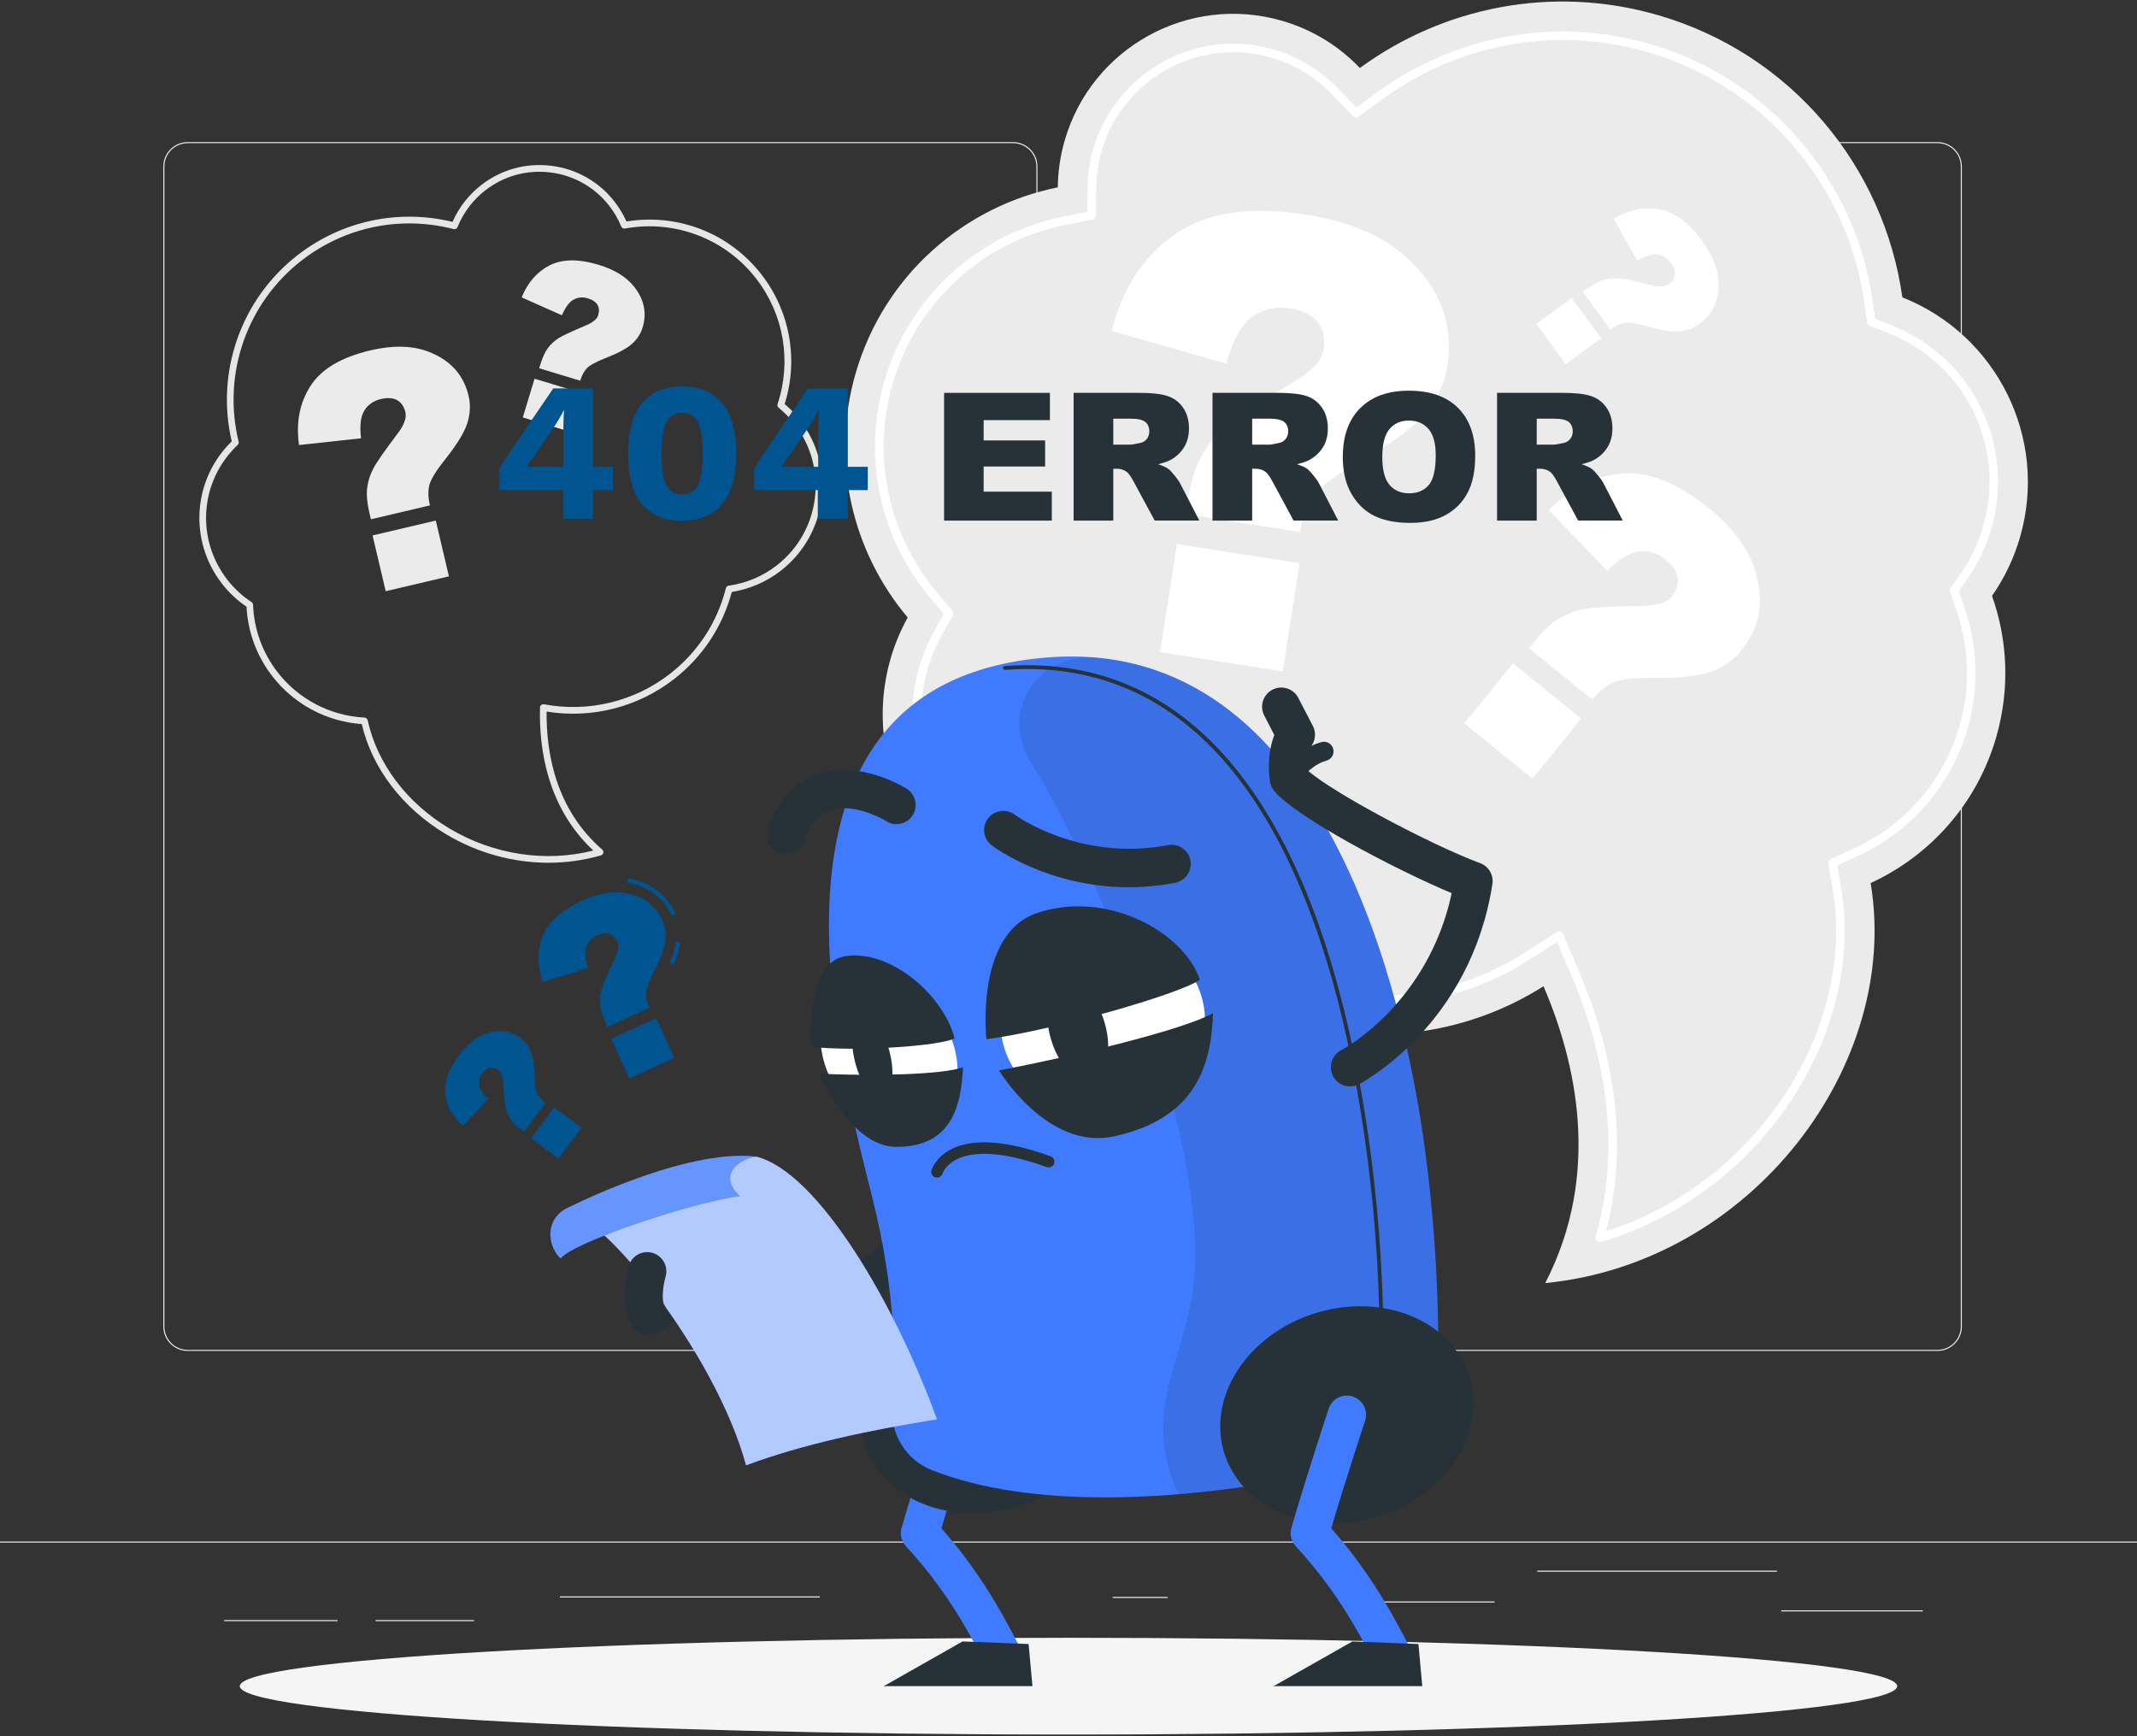 <svg width="400" height="325" viewBox="0 0 400 325" fill="none" xmlns="http://www.w3.org/2000/svg">
<rect x="0" y="0" width="400" height="325" fill="#333333" stroke="none"/>
<g clip-path="url(#clip0_6402_6015)">
<path d="M400 288.559H0V288.759H400V288.559Z" fill="#EBEBEB"/>
<path d="M359.918 301.438H333.422V301.638H359.918V301.438Z" fill="#EBEBEB"/>
<path d="M218.578 298.926H208.266V299.126H218.578V298.926Z" fill="#EBEBEB"/>
<path d="M279.735 299.773H258.023V299.973H279.735V299.773Z" fill="#EBEBEB"/>
<path d="M332.622 294.008H287.734V294.208H332.622V294.008Z" fill="#EBEBEB"/>
<path d="M63.193 303.262H41.969V303.462H63.193V303.262Z" fill="#EBEBEB"/>
<path d="M88.713 303.262H70.312V303.462H88.713V303.262Z" fill="#EBEBEB"/>
<path d="M153.449 298.828H104.801V299.028H153.449V298.828Z" fill="#EBEBEB"/>
<path d="M189.61 252.878H35.138C32.618 252.878 30.57 250.83 30.57 248.31V31.166C30.57 28.646 32.618 26.598 35.138 26.598H189.618C192.138 26.598 194.186 28.646 194.186 31.166V248.31C194.178 250.83 192.13 252.878 189.61 252.878ZM35.138 26.798C32.73 26.798 30.77 28.758 30.77 31.166V248.31C30.77 250.718 32.73 252.678 35.138 252.678H189.618C192.026 252.678 193.986 250.718 193.986 248.31V31.166C193.986 28.758 192.026 26.798 189.618 26.798H35.138Z" fill="#EBEBEB"/>
<path d="M362.65 252.878H208.17C205.65 252.878 203.602 250.83 203.602 248.31V31.166C203.602 28.646 205.65 26.598 208.17 26.598H362.65C365.17 26.598 367.218 28.646 367.218 31.166V248.31C367.218 250.83 365.17 252.878 362.65 252.878ZM208.17 26.798C205.762 26.798 203.802 28.758 203.802 31.166V248.31C203.802 250.718 205.762 252.678 208.17 252.678H362.65C365.058 252.678 367.018 250.718 367.018 248.31V31.166C367.018 28.758 365.058 26.798 362.65 26.798H208.17Z" fill="#EBEBEB"/>
<path d="M373.654 137.973C376.254 128.949 375.782 119.765 372.862 111.541C375.142 108.277 376.942 104.589 378.11 100.549C383.47 81.973 373.702 62.629 356.078 55.661C352.678 31.325 335.406 10.061 310.278 2.813C290.414 -2.915 270.038 1.389 254.542 12.725C250.662 8.669 245.702 5.541 239.926 3.877C222.502 -1.147 204.302 8.901 199.278 26.325C198.438 29.237 198.03 32.173 197.998 35.069C180.462 38.605 165.446 51.525 160.15 69.901C155.39 86.405 159.606 103.373 169.902 115.589C168.574 117.997 167.478 120.581 166.686 123.333C160.982 143.117 172.39 163.773 192.174 169.477C198.694 171.357 205.31 171.365 211.454 169.845C218.726 179.869 229.262 187.645 242.078 191.341C258.582 196.101 275.47 193.141 288.91 184.613C294.926 198.605 299.87 219.597 289.23 240.181C327.902 236.389 355.838 199.293 350.142 165.301C361.174 160.221 370.022 150.565 373.654 137.973Z" fill="#EBEBEB"/>
<path d="M299.462 232.499C299.254 232.499 299.046 232.419 298.894 232.267C298.686 232.059 298.606 231.763 298.686 231.475C304.134 212.499 299.166 194.307 294.046 182.387L291.446 176.347L285.894 179.867C277.518 185.187 267.878 187.995 258.03 187.995C253.174 187.995 248.326 187.307 243.614 185.947C232.39 182.707 222.83 175.995 215.966 166.539L213.75 163.483L210.086 164.395C204.71 165.731 199.054 165.627 193.702 164.083C185.574 161.739 178.846 156.371 174.75 148.963C170.662 141.555 169.702 133.003 172.046 124.867C172.702 122.595 173.622 120.379 174.782 118.283L176.646 114.907L174.158 111.963C164.67 100.707 161.43 85.555 165.502 71.435C170.062 55.635 182.926 43.795 199.078 40.539L203.518 39.643L203.566 35.115C203.59 32.651 203.95 30.211 204.63 27.859C207.998 16.283 218.758 8.179 230.806 8.179C233.35 8.179 235.894 8.539 238.366 9.251C242.982 10.587 247.174 13.123 250.486 16.587L253.878 20.139L257.838 17.243C267.862 9.915 280.158 5.883 292.478 5.883C297.95 5.883 303.414 6.659 308.726 8.195C330.926 14.595 347.334 33.531 350.534 56.435L350.982 59.667L354.022 60.867C369.222 66.875 377.27 83.267 372.734 98.995C371.766 102.339 370.27 105.475 368.278 108.331L366.63 110.691L367.59 113.411C370.238 120.859 370.47 128.819 368.278 136.419C365.238 146.947 357.774 155.619 347.798 160.211L343.91 162.003L344.614 166.227C347.046 180.731 342.678 196.571 332.63 209.691C324.262 220.619 312.566 228.707 299.686 232.467C299.614 232.491 299.534 232.499 299.462 232.499ZM291.822 174.379C291.902 174.379 291.982 174.387 292.062 174.411C292.286 174.483 292.47 174.643 292.558 174.859L295.526 181.755C300.63 193.619 305.566 211.587 300.622 230.499C312.63 226.667 323.502 218.971 331.366 208.707C341.142 195.939 345.398 180.547 343.046 166.483L342.238 161.659C342.182 161.299 342.366 160.955 342.694 160.803L347.142 158.755C356.702 154.355 363.846 146.051 366.758 135.971C368.854 128.691 368.63 121.075 366.094 113.939L364.99 110.835C364.902 110.595 364.942 110.323 365.086 110.107L366.974 107.403C368.87 104.691 370.294 101.707 371.206 98.539C375.51 83.611 367.878 68.051 353.446 62.347L349.974 60.979C349.71 60.875 349.518 60.635 349.478 60.347L348.958 56.651C345.846 34.371 329.886 15.947 308.294 9.723C303.118 8.235 297.798 7.483 292.478 7.483C280.494 7.483 268.534 11.411 258.798 18.531L254.27 21.843C253.942 22.083 253.494 22.043 253.222 21.747L249.342 17.691C246.222 14.427 242.278 12.043 237.934 10.787C235.606 10.115 233.214 9.771 230.814 9.771C219.47 9.771 209.342 17.395 206.198 28.315C205.558 30.531 205.222 32.827 205.198 35.139L205.142 40.315C205.134 40.691 204.87 41.019 204.502 41.091L199.422 42.115C183.854 45.251 171.462 56.659 167.07 71.883C163.15 85.491 166.262 100.083 175.414 110.931L178.254 114.299C178.47 114.555 178.502 114.915 178.342 115.203L176.206 119.059C175.102 121.051 174.23 123.155 173.606 125.315C171.382 133.035 172.294 141.155 176.174 148.187C180.062 155.219 186.446 160.315 194.166 162.547C199.246 164.011 204.614 164.107 209.718 162.843L213.91 161.803C214.222 161.723 214.558 161.843 214.75 162.107L217.286 165.603C223.934 174.771 233.198 181.275 244.078 184.411C248.646 185.731 253.35 186.395 258.054 186.395C267.598 186.395 276.934 183.667 285.062 178.515L291.406 174.491C291.518 174.427 291.67 174.379 291.822 174.379Z" fill="white"/>
<path d="M243.354 99.587L221.914 96.251L222.25 94.107C222.818 90.459 223.69 87.563 224.874 85.411C226.058 83.267 227.61 81.379 229.538 79.747C231.466 78.123 235.658 75.379 242.114 71.531C245.546 69.523 247.426 67.483 247.746 65.419C248.066 63.347 247.706 61.643 246.666 60.307C245.618 58.971 243.858 58.107 241.378 57.723C238.706 57.307 236.362 57.851 234.338 59.339C232.314 60.835 230.714 63.747 229.538 68.075L208.066 61.955C210.074 54.019 214.002 47.995 219.866 43.883C225.73 39.763 233.922 38.531 244.458 40.171C252.658 41.451 259.01 44.195 263.522 48.395C269.65 54.091 272.114 60.795 270.914 68.499C270.418 71.699 269.05 74.643 266.818 77.339C264.586 80.035 260.41 83.107 254.29 86.539C250.018 88.955 247.25 91.003 245.97 92.667C244.682 94.355 243.81 96.651 243.354 99.587ZM220.29 101.835L243.258 105.411L240.106 125.667L217.138 122.091L220.29 101.835Z" fill="white"/>
<path d="M298.074 130.98L286.17 121.34L287.138 120.148C288.778 118.124 290.338 116.66 291.826 115.772C293.306 114.884 294.93 114.284 296.682 113.972C298.434 113.66 301.97 113.476 307.274 113.42C310.082 113.412 311.954 112.836 312.882 111.684C313.81 110.532 314.194 109.364 314.034 108.18C313.874 106.996 313.098 105.844 311.722 104.724C310.242 103.524 308.618 103.02 306.85 103.212C305.082 103.404 303.074 104.612 300.826 106.844L289.89 95.492C293.93 91.364 298.466 89.076 303.506 88.644C308.546 88.212 313.986 90.364 319.834 95.1C324.386 98.788 327.29 102.716 328.554 106.884C330.274 112.532 329.402 117.5 325.93 121.78C324.49 123.556 322.61 124.868 320.298 125.724C317.978 126.58 314.338 126.972 309.386 126.9C305.922 126.86 303.506 127.124 302.13 127.692C300.746 128.252 299.394 129.348 298.074 130.98ZM283.202 124.172L295.954 134.5L286.842 145.748L274.09 135.42L283.202 124.172Z" fill="white"/>
<path d="M301.407 61.685L296.255 54.645L296.959 54.133C298.159 53.252 299.231 52.677 300.175 52.405C301.119 52.133 302.095 52.036 303.111 52.117C304.119 52.205 306.095 52.613 309.023 53.349C310.567 53.749 311.679 53.709 312.359 53.205C313.039 52.709 313.415 52.117 313.503 51.444C313.583 50.764 313.327 50.02 312.735 49.205C312.095 48.325 311.271 47.812 310.271 47.669C309.271 47.517 307.991 47.892 306.431 48.788L302.055 40.956C304.879 39.269 307.703 38.669 310.543 39.164C313.383 39.66 316.063 41.629 318.591 45.084C320.559 47.773 321.591 50.357 321.679 52.837C321.807 56.197 320.607 58.805 318.071 60.653C317.023 61.421 315.799 61.869 314.399 62.005C312.999 62.141 310.943 61.829 308.223 61.069C306.319 60.549 304.951 60.341 304.111 60.453C303.271 60.565 302.375 60.973 301.407 61.685ZM294.207 55.773L299.727 63.309L293.079 68.173L287.559 60.637L294.207 55.773Z" fill="white"/>
<path d="M102.679 161.5C96.062 161.5 89.407 159.692 83.511 156.172C75.391 151.332 69.654 143.836 67.711 135.54C61.118 135.068 55.047 131.828 50.999 126.612C48.063 122.836 46.391 118.34 46.142 113.572C44.407 112.388 42.87 110.948 41.575 109.292C35.263 101.172 36.054 89.772 43.374 82.62C40.327 69.612 45.135 55.972 55.687 47.772C63.967 41.34 74.511 39.076 84.703 41.532C85.887 38.828 87.735 36.46 90.071 34.644C93.823 31.724 98.495 30.444 103.215 31.036C107.935 31.628 112.143 34.02 115.055 37.78C115.935 38.916 116.671 40.148 117.263 41.46C126.887 39.884 136.527 43.644 142.519 51.364C147.879 58.26 149.495 67.3 146.871 75.628C147.919 76.524 148.871 77.516 149.703 78.588C156.511 87.348 154.927 100.02 146.159 106.828C143.487 108.908 140.319 110.276 136.975 110.812C135.231 117.34 131.495 122.98 126.143 127.132C119.391 132.38 110.743 134.572 102.311 133.196C102.223 140.964 104.031 151.5 112.727 159.036C112.903 159.188 112.975 159.42 112.927 159.644C112.879 159.868 112.711 160.052 112.487 160.116C109.303 161.036 105.991 161.492 102.679 161.5ZM76.591 41.82C69.367 41.82 62.319 44.204 56.447 48.764C46.191 56.74 41.567 70.052 44.671 82.676C44.727 82.892 44.655 83.124 44.495 83.284C37.407 89.972 36.575 100.82 42.559 108.524C43.831 110.164 45.358 111.572 47.087 112.708C47.255 112.82 47.359 113.004 47.367 113.212C47.543 117.828 49.142 122.196 51.974 125.852C55.903 130.908 61.831 133.996 68.239 134.324C68.519 134.34 68.758 134.54 68.823 134.82C70.591 142.956 76.175 150.348 84.151 155.1C92.375 159.996 102.111 161.476 111.055 159.212C102.471 151.18 100.871 140.284 101.079 132.436C101.087 132.252 101.167 132.076 101.311 131.964C101.455 131.852 101.639 131.804 101.823 131.836C110.135 133.396 118.719 131.324 125.383 126.148C130.615 122.076 134.247 116.532 135.871 110.1C135.935 109.852 136.143 109.668 136.391 109.628C139.663 109.18 142.775 107.868 145.391 105.836C153.607 99.452 155.095 87.572 148.711 79.356C147.847 78.244 146.847 77.22 145.743 76.316C145.543 76.148 145.463 75.876 145.543 75.636C148.215 67.596 146.711 58.812 141.519 52.132C135.711 44.66 126.311 41.076 116.983 42.78C116.687 42.836 116.399 42.676 116.287 42.404C115.719 41.02 114.967 39.724 114.055 38.548C111.343 35.06 107.431 32.828 103.047 32.284C98.663 31.732 94.319 32.924 90.831 35.636C88.527 37.428 86.727 39.804 85.639 42.508C85.519 42.804 85.199 42.956 84.903 42.884C82.143 42.172 79.351 41.82 76.591 41.82Z" fill="#E6E6E6"/>
<path d="M80.474 94.603L69.426 97.203L69.162 96.099C68.722 94.219 68.57 92.643 68.722 91.371C68.874 90.099 69.258 88.875 69.874 87.707C70.49 86.539 71.986 84.387 74.354 81.251C75.626 79.603 76.13 78.243 75.882 77.179C75.634 76.115 75.122 75.355 74.354 74.915C73.586 74.475 72.562 74.403 71.282 74.699C69.906 75.027 68.874 75.747 68.186 76.867C67.498 77.987 67.298 79.715 67.578 82.043L55.97 83.307C55.378 79.067 56.098 75.371 58.13 72.227C60.162 69.075 63.89 66.867 69.322 65.587C73.546 64.595 77.17 64.675 80.178 65.827C84.266 67.379 86.778 70.147 87.714 74.115C88.106 75.763 88.018 77.459 87.474 79.203C86.922 80.947 85.506 83.259 83.21 86.131C81.618 88.147 80.674 89.683 80.386 90.739C80.09 91.803 80.122 93.091 80.474 94.603ZM69.738 100.227L81.57 97.443L84.026 107.883L72.194 110.667L69.738 100.227Z" fill="#EBEBEB"/>
<path d="M108.601 71.266L100.929 68.938L101.161 68.17C101.561 66.866 102.025 65.85 102.569 65.13C103.113 64.402 103.777 63.794 104.569 63.298C105.361 62.802 107.033 62.018 109.593 60.946C110.953 60.386 111.745 59.738 111.969 59.002C112.193 58.266 112.153 57.618 111.841 57.074C111.529 56.53 110.929 56.122 110.041 55.85C109.089 55.562 108.201 55.634 107.385 56.074C106.569 56.514 105.833 57.498 105.177 59.018L97.641 55.666C98.785 52.866 100.537 50.866 102.889 49.666C105.249 48.466 108.305 48.434 112.073 49.578C115.009 50.466 117.185 51.802 118.617 53.578C120.561 55.978 121.113 58.554 120.281 61.314C119.937 62.458 119.281 63.466 118.329 64.338C117.377 65.21 115.689 66.114 113.273 67.058C111.585 67.722 110.465 68.322 109.913 68.866C109.361 69.418 108.921 70.218 108.601 71.266ZM100.057 70.89L108.273 73.386L106.073 80.634L97.857 78.138L100.057 70.89Z" fill="#EBEBEB"/>
<path d="M199.999 324.686C285.665 324.686 355.111 320.632 355.111 315.63C355.111 310.629 285.665 306.574 199.999 306.574C114.333 306.574 44.887 310.629 44.887 315.63C44.887 320.632 114.333 324.686 199.999 324.686Z" fill="#F5F5F5"/>
<path d="M126.086 180.59L125.35 180.278C126.014 178.718 126.39 177.414 126.51 176.31L127.302 176.398C127.182 177.582 126.782 178.95 126.086 180.59ZM125.774 171.43C124.222 168.022 121.334 165.87 117.43 165.214L117.566 164.422C121.75 165.126 124.838 167.438 126.502 171.102L125.774 171.43Z" fill="#005490"/>
<path d="M121.583 188.636L113.711 192.22L113.351 191.436C112.743 190.1 112.399 188.94 112.319 187.964C112.239 186.988 112.351 186.02 112.631 185.06C112.919 184.1 113.711 182.268 115.023 179.572C115.727 178.148 115.903 177.06 115.559 176.3C115.215 175.54 114.719 175.052 114.079 174.836C113.439 174.62 112.663 174.716 111.751 175.132C110.767 175.58 110.111 176.276 109.759 177.212C109.415 178.156 109.519 179.476 110.071 181.172L101.599 183.836C100.527 180.756 100.519 177.892 101.575 175.236C102.623 172.58 105.087 170.372 108.951 168.612C111.959 167.244 114.679 166.764 117.103 167.18C120.391 167.732 122.679 169.428 123.967 172.26C124.503 173.436 124.695 174.716 124.543 176.1C124.391 177.484 123.671 179.42 122.383 181.908C121.495 183.652 121.015 184.932 120.951 185.772C120.879 186.604 121.095 187.556 121.583 188.636ZM114.399 194.436L122.831 190.596L126.215 198.028L117.783 201.868L114.399 194.436Z" fill="#005490"/>
<path d="M102.111 206.42L98.103 211.852L97.559 211.452C96.631 210.772 95.959 210.116 95.535 209.476C95.111 208.844 94.815 208.14 94.647 207.372C94.479 206.604 94.327 205.052 94.191 202.724C94.127 201.484 93.839 200.676 93.311 200.292C92.783 199.908 92.263 199.764 91.743 199.852C91.223 199.948 90.735 200.308 90.271 200.94C89.775 201.62 89.583 202.34 89.703 203.116C89.823 203.892 90.399 204.748 91.423 205.692L86.647 210.74C84.743 209.044 83.647 207.092 83.359 204.884C83.063 202.676 83.903 200.236 85.871 197.564C87.399 195.484 89.071 194.124 90.879 193.484C93.327 192.612 95.535 192.9 97.487 194.34C98.295 194.94 98.911 195.74 99.335 196.74C99.759 197.74 100.007 199.34 100.071 201.516C100.127 203.044 100.287 204.1 100.567 204.692C100.855 205.308 101.367 205.876 102.111 206.42ZM99.415 213.108L103.703 207.284L108.839 211.068L104.551 216.892L99.415 213.108Z" fill="#005490"/>
<path d="M187.276 312.749C185.98 312.749 184.724 312.045 184.084 310.813C180.868 304.605 176.828 297.317 169.564 289.429C168.716 288.509 168.404 287.205 168.756 286.005C171.452 276.637 175.692 263.829 175.732 263.701C176.356 261.821 178.388 260.797 180.268 261.421C182.148 262.045 183.172 264.077 182.548 265.957C182.508 266.077 178.86 277.109 176.212 286.085C182.892 293.661 187.012 300.853 190.468 307.517C191.38 309.277 190.692 311.445 188.932 312.349C188.396 312.621 187.828 312.749 187.276 312.749Z" fill="#407BFF"/>
<path d="M193.25 315.63H165.418L180.17 307.262L192.53 307.742L193.25 315.63Z" fill="#263238"/>
<path d="M190.585 281.941C203.253 277.981 210.863 266.259 207.581 255.758C204.299 245.257 191.369 239.954 178.7 243.913C166.032 247.872 158.422 259.595 161.704 270.096C164.986 280.597 177.916 285.9 190.585 281.941Z" fill="#263238"/>
<path d="M121.321 249.825C119.913 249.825 118.577 248.993 118.001 247.609C117.241 245.777 118.113 243.681 119.945 242.921C122.033 242.057 122.321 239.929 122.321 239.905C122.473 238.305 123.673 236.993 125.257 236.705C126.113 236.553 126.937 236.305 127.897 236.033C132.761 234.609 138.777 232.849 157.745 238.161C176.449 227.697 176.665 208.081 176.665 207.233C176.665 205.257 178.265 203.641 180.241 203.641C180.241 203.641 180.249 203.641 180.257 203.641C182.225 203.641 183.833 205.225 183.841 207.201C183.849 208.241 183.729 232.865 159.809 245.201C158.993 245.625 158.049 245.713 157.169 245.457C139.097 240.233 134.001 241.721 129.913 242.921C129.553 243.025 129.185 243.137 128.809 243.241C127.921 245.521 126.081 248.153 122.697 249.553C122.249 249.737 121.785 249.825 121.321 249.825Z" fill="#263238"/>
<path d="M163.266 224.151C156.458 197.095 138.322 127.303 196.442 123.039C248.586 119.215 262.898 188.615 266.37 212.663C268.394 226.679 269.082 239.383 269.194 249.319C269.346 262.127 260.346 273.175 247.786 275.727C219.378 281.495 192.49 282.319 174.386 275.175C169.49 273.239 166.53 268.255 167.002 263.015C167.706 255.231 167.722 241.863 163.266 224.151Z" fill="#407BFF"/>
<path opacity="0.1" d="M266.368 212.655C263.088 189.999 250.192 127.023 205.04 123.087C199.784 122.631 194.6 125.215 192.184 129.903C190.168 133.807 190.232 138.535 193.248 143.215C203.2 158.647 226.936 211.983 223.352 241.047C221.72 254.271 213.424 264.831 220.64 279.695C229.352 278.975 238.488 277.623 247.792 275.727C260.352 273.183 269.352 262.135 269.2 249.319C269.08 239.383 268.4 226.671 266.368 212.655Z" fill="black"/>
<path d="M258.591 249.67C258.391 249.67 258.231 249.51 258.231 249.318C258.087 236.958 257.135 224.638 255.407 212.71C246.767 152.99 223.503 122.782 188.127 125.39C187.935 125.414 187.759 125.254 187.743 125.062C187.727 124.862 187.879 124.694 188.071 124.678C223.871 122.038 247.407 152.454 256.111 212.614C257.839 224.574 258.791 236.926 258.943 249.318C258.951 249.51 258.791 249.67 258.591 249.67Z" fill="#263238"/>
<path d="M258.042 283.855C270.71 279.895 278.32 268.173 275.038 257.672C271.756 247.171 258.826 241.868 246.157 245.827C233.489 249.787 225.879 261.509 229.161 272.01C232.443 282.511 245.373 287.814 258.042 283.855Z" fill="#263238"/>
<path d="M260.241 312.749C258.945 312.749 257.689 312.045 257.049 310.813C253.833 304.605 249.793 297.317 242.529 289.429C241.681 288.509 241.369 287.205 241.721 286.005C244.417 276.637 248.657 263.829 248.697 263.701C249.321 261.821 251.345 260.797 253.233 261.421C255.113 262.045 256.137 264.077 255.513 265.957C255.473 266.077 251.825 277.109 249.177 286.085C255.857 293.661 259.977 300.853 263.433 307.517C264.345 309.277 263.657 311.445 261.897 312.349C261.353 312.621 260.793 312.749 260.241 312.749Z" fill="#407BFF"/>
<path d="M252.705 203.366C251.417 203.366 250.169 202.67 249.521 201.446C248.601 199.694 249.273 197.526 251.025 196.606C251.713 196.238 267.337 187.702 271.729 167.19C261.313 162.83 242.593 152.998 238.497 148.054C238.097 147.574 237.833 146.998 237.729 146.39C237.633 145.854 236.961 141.606 238.529 137.59L236.641 133.942C235.729 132.182 236.417 130.014 238.177 129.102C239.937 128.19 242.105 128.878 243.017 130.638L245.737 135.886C246.321 137.006 246.265 138.358 245.601 139.43C244.745 140.814 244.633 142.838 244.705 144.158C249.313 148.326 267.937 158.19 277.049 161.574C278.649 162.166 279.609 163.806 279.345 165.486C275.289 191.702 255.233 202.502 254.377 202.95C253.833 203.23 253.265 203.366 252.705 203.366Z" fill="#263238"/>
<path d="M241.259 147.557C240.923 147.557 240.579 147.461 240.275 147.261C239.443 146.717 239.211 145.605 239.755 144.781C239.875 144.589 242.843 140.117 247.355 138.909C248.307 138.653 249.299 139.221 249.555 140.181C249.811 141.141 249.243 142.125 248.283 142.381C245.131 143.229 242.779 146.717 242.755 146.749C242.419 147.269 241.843 147.557 241.259 147.557Z" fill="#263238"/>
<path d="M266.219 315.63H238.387L253.139 307.262L265.499 307.742L266.219 315.63Z" fill="#263238"/>
<path d="M207.94 208.438C218.467 207.506 226.321 199.069 225.482 189.594C224.643 180.118 215.429 173.193 204.901 174.125C194.374 175.057 186.52 183.494 187.359 192.969C188.198 202.445 197.412 209.371 207.94 208.438Z" fill="white"/>
<path d="M204.36 202.178C207.152 201.382 208.241 196.618 206.794 191.536C205.346 186.454 201.909 182.979 199.117 183.775C196.326 184.57 195.236 189.335 196.684 194.416C198.132 199.498 201.569 202.973 204.36 202.178Z" fill="#263238"/>
<path d="M184.645 194.527C196.725 192.975 220.653 186.151 224.597 183.399C221.485 174.311 207.029 166.535 194.093 170.911C182.429 174.863 184.645 194.527 184.645 194.527Z" fill="#263238"/>
<path d="M186.988 200.368C201.98 197.52 221.476 192.736 227.052 189.664C226.708 199.448 223.868 209.36 208.556 212.704C196.052 215.448 186.988 200.368 186.988 200.368Z" fill="#263238"/>
<path d="M174.636 209.768C180.061 206.179 180.776 197.705 176.234 190.84C171.692 183.975 163.612 181.319 158.188 184.908C152.764 188.497 152.049 196.971 156.591 203.836C161.133 210.701 169.212 213.357 174.636 209.768Z" fill="white"/>
<path d="M166.673 197.582C167.585 201.87 166.801 205.446 164.921 205.566C163.041 205.694 160.777 202.318 159.873 198.03C158.961 193.742 159.745 190.166 161.625 190.046C163.497 189.926 165.761 193.294 166.673 197.582Z" fill="#263238"/>
<path d="M151.804 195.941C159.908 196.901 176.004 195.829 178.676 194.365C176.7 186.605 167.116 177.829 158.404 178.949C150.548 179.973 151.804 195.941 151.804 195.941Z" fill="#263238"/>
<path d="M153.305 200.989C163.377 201.445 176.481 201.189 180.249 199.773C179.905 207.461 177.889 214.789 167.601 214.669C159.193 214.573 153.305 200.989 153.305 200.989Z" fill="#263238"/>
<path d="M211.274 166.077C196.162 166.077 186.122 158.613 185.626 158.237C184.05 157.037 183.738 154.789 184.938 153.205C186.13 151.629 188.378 151.317 189.954 152.509C190.13 152.637 202.058 161.341 218.626 158.197C220.578 157.829 222.45 159.109 222.818 161.053C223.186 162.997 221.906 164.877 219.962 165.245C216.914 165.829 214.01 166.077 211.274 166.077Z" fill="#263238"/>
<path d="M147.105 159.894C146.705 159.894 146.289 159.831 145.889 159.687C144.025 159.015 143.057 156.958 143.729 155.094C145.633 149.798 148.785 146.358 153.105 144.878C160.937 142.182 169.369 147.422 169.721 147.646C171.393 148.702 171.897 150.918 170.841 152.598C169.785 154.27 167.577 154.774 165.897 153.718C164.265 152.702 159.201 150.35 155.417 151.67C153.241 152.43 151.625 154.342 150.481 157.518C149.953 158.982 148.577 159.894 147.105 159.894Z" fill="#263238"/>
<path d="M175.385 220.438C175.289 220.438 175.185 220.422 175.089 220.398C174.521 220.23 174.193 219.654 174.353 219.086C174.377 218.99 175.057 216.662 178.001 215.142C182.121 213.022 188.393 213.462 196.649 216.446C197.209 216.646 197.497 217.27 197.297 217.822C197.097 218.382 196.481 218.67 195.921 218.47C186.457 215.038 181.537 215.782 179.081 217.006C176.937 218.078 176.449 219.606 176.425 219.67C176.281 220.134 175.849 220.438 175.385 220.438Z" fill="#263238"/>
<path d="M141.508 216.496C120.628 218.368 105.676 227.016 105.676 227.016C111.86 225.848 133.964 253.2 139.644 274.288C150.124 270.4 162.348 267.752 175.388 265.688C167.492 243.952 153.052 219.32 141.508 216.496Z" fill="#407BFF"/>
<path opacity="0.6" d="M141.508 216.496C120.628 218.368 105.676 227.016 105.676 227.016C111.86 225.848 133.964 253.2 139.644 274.288C150.124 270.4 162.348 267.752 175.388 265.688C167.492 243.952 153.052 219.32 141.508 216.496Z" fill="white"/>
<path d="M141.506 216.495C127.842 214.951 105.658 226.391 105.658 226.391C101.73 228.895 102.794 233.599 104.938 235.583C106.994 232.631 129.922 224.951 138.546 223.919C134.258 219.951 138.242 217.071 141.506 216.495Z" fill="#407BFF"/>
<path opacity="0.2" d="M141.506 216.495C127.842 214.951 105.658 226.391 105.658 226.391C101.73 228.895 102.794 233.599 104.938 235.583C106.994 232.631 129.922 224.951 138.546 223.919C134.258 219.951 138.242 217.071 141.506 216.495Z" fill="white"/>
<path d="M121.331 249.822C120.155 249.822 119.011 249.246 118.323 248.19C115.723 244.206 117.347 238.118 117.699 236.942C118.267 235.046 120.267 233.966 122.163 234.534C124.059 235.102 125.139 237.094 124.579 238.99C123.995 240.998 123.875 243.566 124.339 244.27C125.419 245.926 124.955 248.15 123.291 249.238C122.683 249.638 122.003 249.822 121.331 249.822Z" fill="#263238"/>
<path d="M176.711 73.539H196.519V78.643H184.119V82.443H195.623V87.323H184.119V92.035H196.879V97.451H176.711V73.539Z" fill="#263238"/>
<path d="M200.957 97.459V73.539H213.277C215.565 73.539 217.309 73.731 218.517 74.123C219.725 74.515 220.701 75.243 221.437 76.299C222.173 77.363 222.549 78.651 222.549 80.171C222.549 81.499 222.269 82.643 221.701 83.603C221.133 84.563 220.357 85.347 219.365 85.947C218.733 86.331 217.869 86.643 216.773 86.891C217.653 87.187 218.293 87.483 218.693 87.771C218.965 87.971 219.357 88.387 219.877 89.027C220.397 89.667 220.741 90.163 220.909 90.515L224.485 97.443H216.133L212.181 90.131C211.677 89.187 211.237 88.571 210.845 88.291C210.309 87.923 209.709 87.739 209.037 87.739H208.381V97.451H200.957V97.459ZM208.381 83.235H211.501C211.837 83.235 212.493 83.123 213.461 82.907C213.949 82.811 214.349 82.563 214.661 82.155C214.973 81.755 215.125 81.291 215.125 80.771C215.125 80.003 214.877 79.403 214.389 78.995C213.901 78.579 212.981 78.371 211.629 78.371H208.381V83.235Z" fill="#263238"/>
<path d="M226.953 97.459V73.539H239.273C241.561 73.539 243.305 73.731 244.513 74.123C245.721 74.515 246.697 75.243 247.433 76.299C248.169 77.363 248.545 78.651 248.545 80.171C248.545 81.499 248.265 82.643 247.697 83.603C247.129 84.563 246.353 85.347 245.361 85.947C244.729 86.331 243.865 86.643 242.769 86.891C243.649 87.187 244.289 87.483 244.689 87.771C244.961 87.971 245.353 88.387 245.873 89.027C246.393 89.667 246.737 90.163 246.905 90.515L250.481 97.443H242.129L238.177 90.131C237.673 89.187 237.233 88.571 236.841 88.291C236.305 87.923 235.705 87.739 235.033 87.739H234.377V97.451H226.953V97.459ZM234.377 83.235H237.497C237.833 83.235 238.489 83.123 239.457 82.907C239.945 82.811 240.345 82.563 240.657 82.155C240.969 81.755 241.121 81.291 241.121 80.771C241.121 80.003 240.873 79.403 240.385 78.995C239.897 78.579 238.977 78.371 237.625 78.371H234.377V83.235Z" fill="#263238"/>
<path d="M251.344 85.517C251.344 81.613 252.432 78.573 254.608 76.397C256.784 74.221 259.816 73.133 263.696 73.133C267.68 73.133 270.744 74.205 272.896 76.341C275.048 78.477 276.128 81.477 276.128 85.325C276.128 88.117 275.656 90.413 274.72 92.205C273.776 93.997 272.416 95.389 270.64 96.381C268.864 97.373 266.648 97.877 263.992 97.877C261.296 97.877 259.064 97.445 257.296 96.589C255.528 95.733 254.096 94.373 253 92.509C251.896 90.645 251.344 88.317 251.344 85.517ZM258.736 85.549C258.736 87.965 259.184 89.701 260.08 90.757C260.976 91.813 262.2 92.341 263.744 92.341C265.336 92.341 266.56 91.821 267.432 90.789C268.304 89.757 268.736 87.901 268.736 85.221C268.736 82.973 268.28 81.325 267.376 80.285C266.464 79.245 265.232 78.725 263.68 78.725C262.192 78.725 260.992 79.253 260.088 80.309C259.192 81.373 258.736 83.117 258.736 85.549Z" fill="#263238"/>
<path d="M280.215 97.459V73.539H292.535C294.823 73.539 296.567 73.731 297.775 74.123C298.983 74.515 299.959 75.243 300.695 76.299C301.431 77.363 301.807 78.651 301.807 80.171C301.807 81.499 301.527 82.643 300.959 83.603C300.391 84.563 299.615 85.347 298.623 85.947C297.991 86.331 297.127 86.643 296.031 86.891C296.911 87.187 297.551 87.483 297.951 87.771C298.223 87.971 298.615 88.387 299.135 89.027C299.655 89.667 299.999 90.163 300.167 90.515L303.743 97.443H295.391L291.439 90.131C290.935 89.187 290.495 88.571 290.103 88.291C289.567 87.923 288.967 87.739 288.295 87.739H287.639V97.451H280.215V97.459ZM287.639 83.235H290.759C291.095 83.235 291.751 83.123 292.719 82.907C293.207 82.811 293.607 82.563 293.919 82.155C294.231 81.755 294.383 81.291 294.383 80.771C294.383 80.003 294.135 79.403 293.647 78.995C293.159 78.579 292.239 78.371 290.887 78.371H287.639V83.235Z" fill="#263238"/>
<path d="M105.378 97.102V91.74H93.473V87.748C93.695 87.353 93.978 86.872 94.323 86.305C94.693 85.739 95.124 85.085 95.617 84.346L103.566 72.7H110.998V87.378H114.732V91.74H110.998V97.102H105.378ZM98.575 87.378H105.452V79.983C105.452 79.49 105.464 78.985 105.489 78.467C105.513 77.925 105.538 77.383 105.563 76.841H105.489C105.242 77.358 104.947 77.9 104.601 78.467C104.281 79.01 103.973 79.502 103.677 79.946L99.351 86.269C99.228 86.466 99.105 86.651 98.982 86.823C98.858 86.996 98.723 87.18 98.575 87.378ZM127.69 97.471C124.363 97.471 121.836 96.411 120.111 94.292C118.41 92.172 117.56 89.041 117.56 84.901C117.56 80.76 118.41 77.629 120.111 75.51C121.836 73.39 124.363 72.33 127.69 72.33C131.018 72.33 133.532 73.39 135.233 75.51C136.958 77.629 137.821 80.76 137.821 84.901C137.821 89.041 136.958 92.172 135.233 94.292C133.532 96.411 131.018 97.471 127.69 97.471ZM127.69 92.517C128.602 92.517 129.342 92.27 129.909 91.778C130.476 91.26 130.882 90.447 131.129 89.337C131.4 88.204 131.536 86.725 131.536 84.901C131.536 83.077 131.4 81.61 131.129 80.501C130.882 79.367 130.476 78.554 129.909 78.061C129.342 77.543 128.602 77.284 127.69 77.284C126.803 77.284 126.064 77.543 125.472 78.061C124.905 78.554 124.486 79.367 124.215 80.501C123.968 81.61 123.845 83.077 123.845 84.901C123.845 86.725 123.968 88.204 124.215 89.337C124.486 90.447 124.905 91.26 125.472 91.778C126.064 92.27 126.803 92.517 127.69 92.517ZM153.074 97.102V91.74H141.169V87.748C141.391 87.353 141.674 86.872 142.019 86.305C142.389 85.739 142.82 85.085 143.313 84.346L151.262 72.7H158.694V87.378H162.428V91.74H158.694V97.102H153.074ZM146.271 87.378H153.148V79.983C153.148 79.49 153.16 78.985 153.185 78.467C153.21 77.925 153.234 77.383 153.259 76.841H153.185C152.939 77.358 152.643 77.9 152.298 78.467C151.977 79.01 151.669 79.502 151.373 79.946L147.048 86.269C146.924 86.466 146.801 86.651 146.678 86.823C146.555 86.996 146.419 87.18 146.271 87.378Z" fill="#005490"/>
</g>
<defs>
<clipPath id="clip0_6402_6015">
<rect width="400" height="324.4" fill="white" transform="translate(0 0.285)"/>
</clipPath>
</defs>
</svg>
